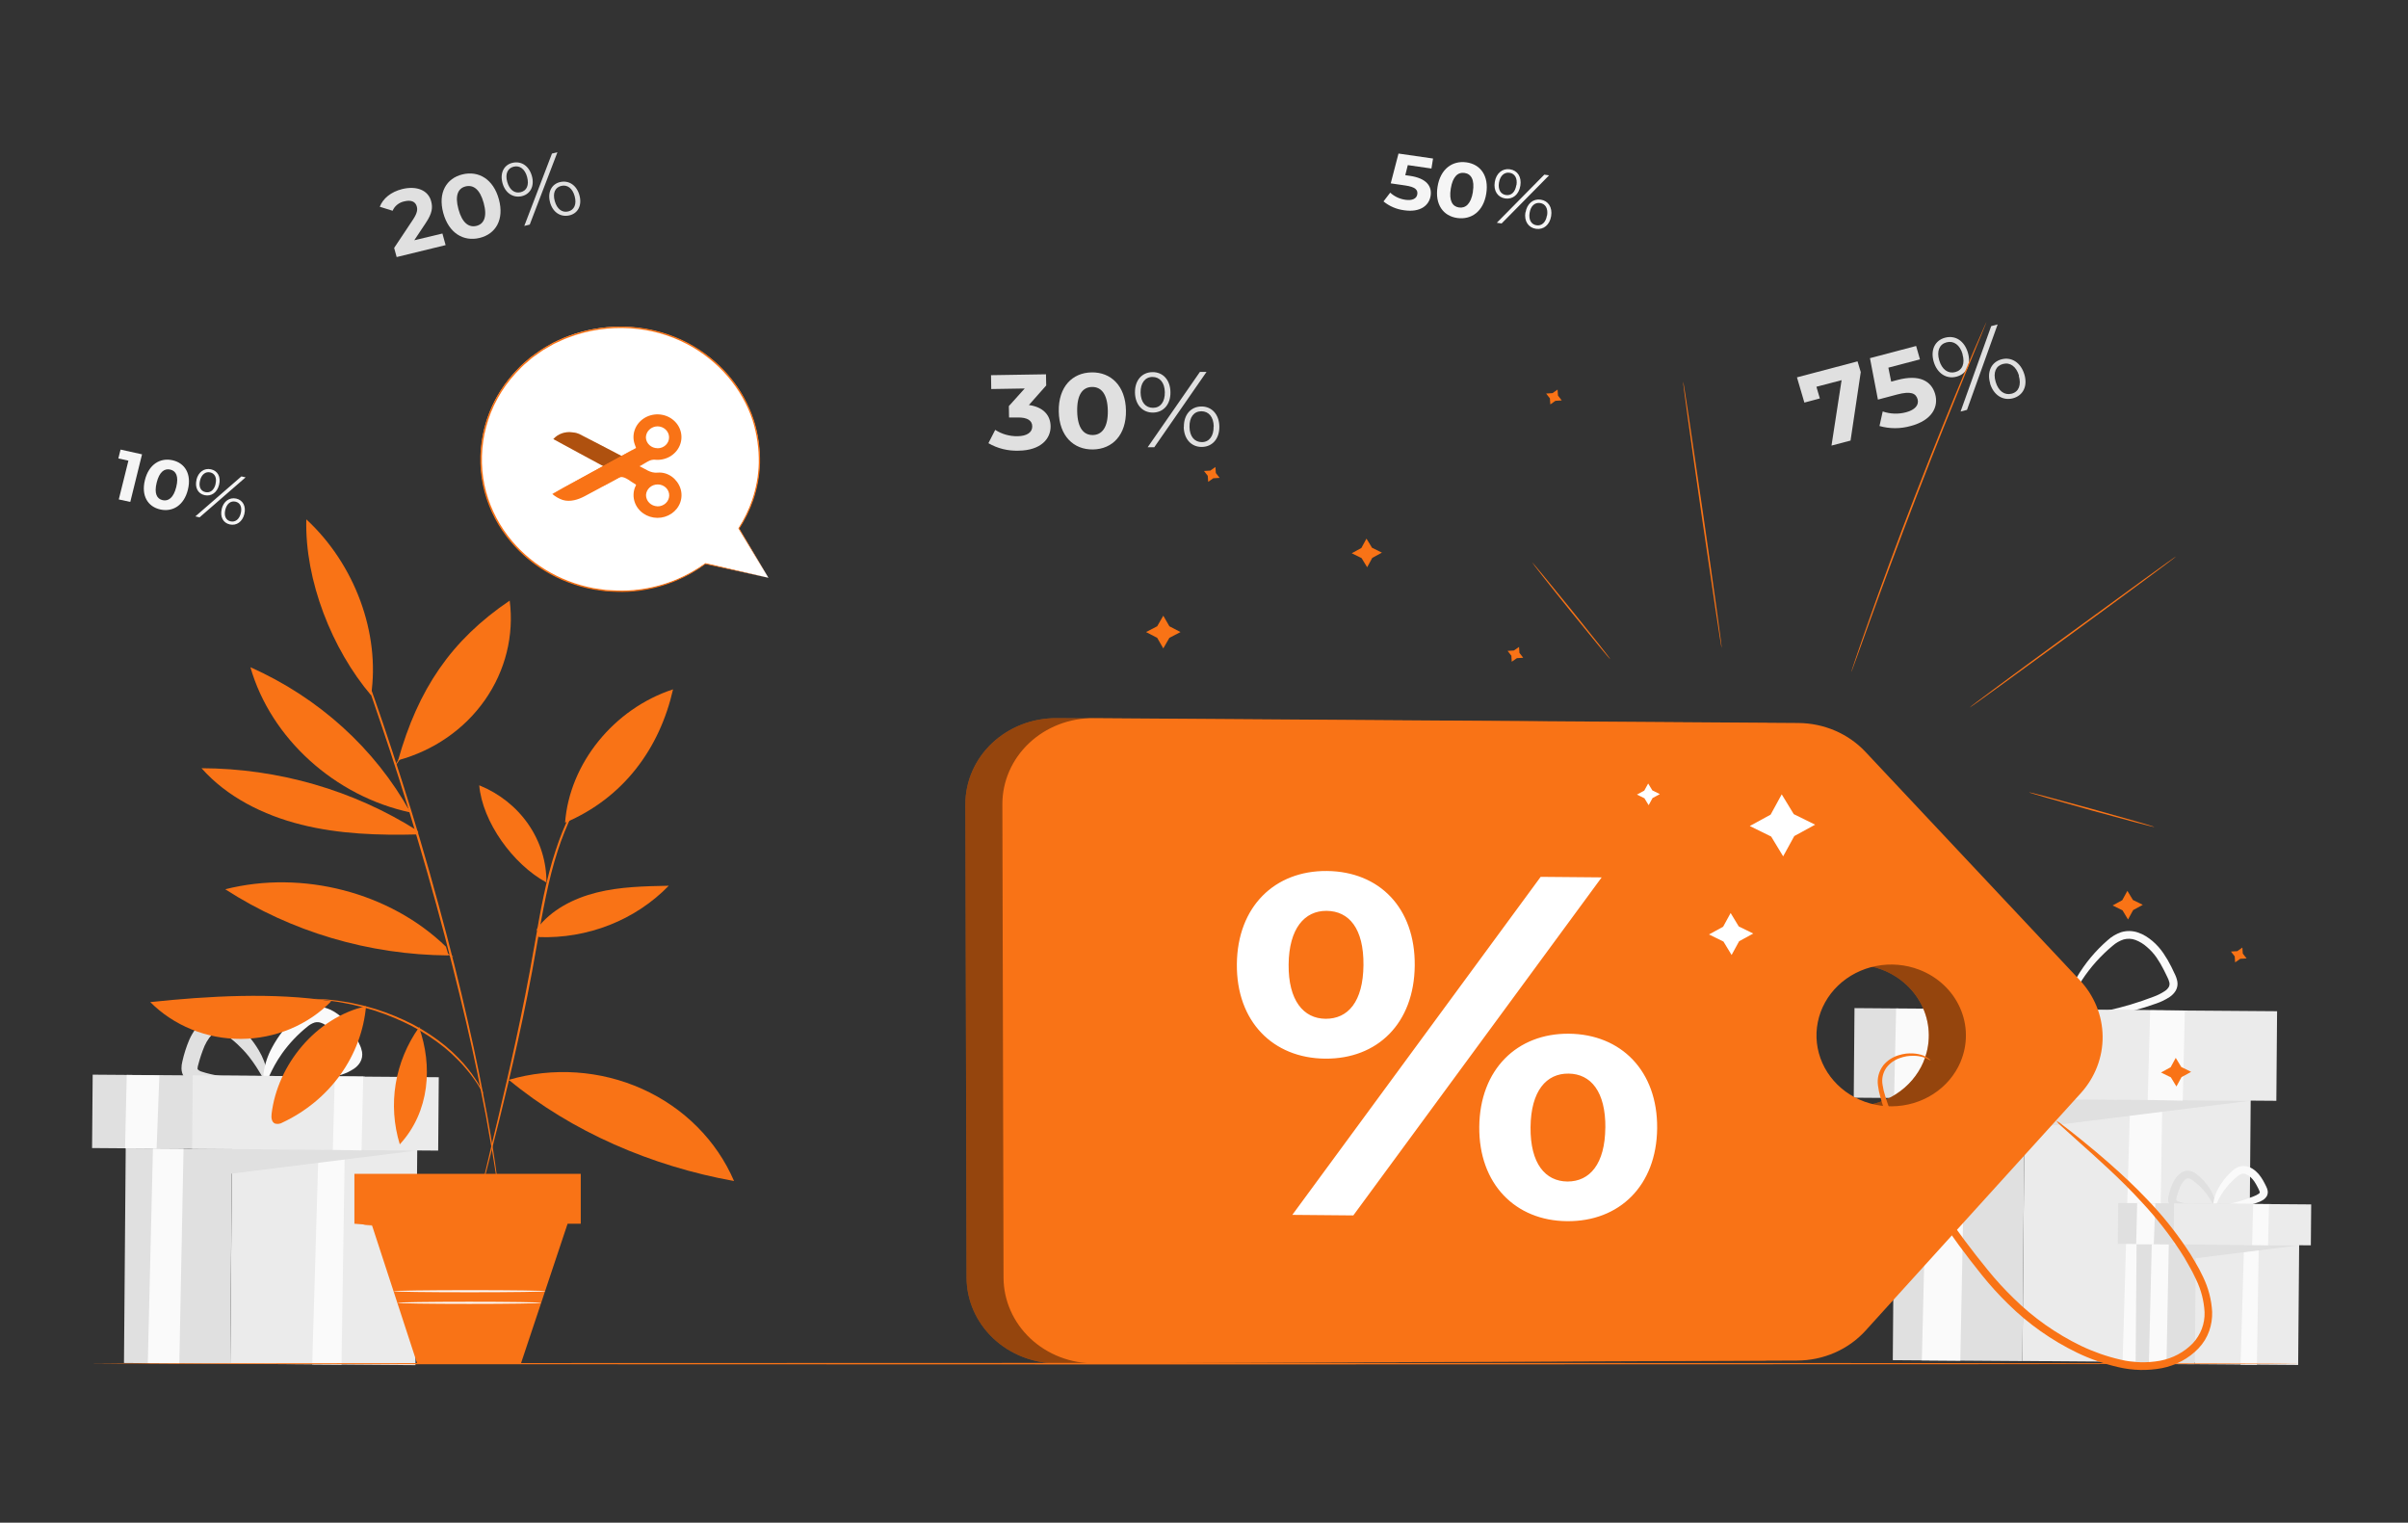<svg width="310" height="196" viewBox="0 0 310 196" fill="none" xmlns="http://www.w3.org/2000/svg">
<rect x="0" y="0" width="310" height="196" fill="#333333" stroke="none"/>
<path d="M239.136 46.515L239.549 47.898L238.234 56.711L235.783 57.357L237.081 48.937L233.841 49.784L234.283 51.289L232.291 51.822L231.336 48.573L239.136 46.515Z" fill="#E0E0E0"/>
<path d="M249.121 50.705C249.6 52.344 248.753 54.104 245.971 54.837C244.664 55.208 243.27 55.208 241.962 54.837L242.375 52.963C243.345 53.298 244.401 53.334 245.393 53.065C246.517 52.767 247.083 52.136 246.864 51.383C246.645 50.631 246.009 50.313 244.239 50.78L241.759 51.438L240.734 46.103L246.678 44.535L247.17 46.256L243.103 47.326L243.467 49.125L244.26 48.914C247.141 48.142 248.641 49.071 249.121 50.705Z" fill="#E0E0E0"/>
<path d="M248.939 46.558C248.501 45.053 249.096 43.814 250.407 43.469C251.717 43.124 252.887 43.861 253.341 45.398C253.796 46.934 253.172 48.142 251.874 48.486C250.576 48.831 249.382 48.063 248.939 46.558ZM252.659 45.582C252.308 44.382 251.502 43.826 250.593 44.065C249.683 44.304 249.299 45.186 249.65 46.377C250.002 47.569 250.795 48.138 251.717 47.895C252.639 47.651 252.994 46.785 252.643 45.582H252.659ZM256.342 41.979L257.169 41.764L253.226 52.759L252.399 52.975L256.342 41.979ZM256.206 49.341C255.768 47.836 256.375 46.597 257.669 46.252C258.963 45.907 260.149 46.675 260.608 48.181C261.067 49.686 260.451 50.925 259.14 51.27C257.83 51.615 256.632 50.846 256.189 49.341H256.206ZM259.926 48.365C259.579 47.189 258.781 46.605 257.859 46.848C256.937 47.091 256.561 47.957 256.917 49.157C257.272 50.356 258.074 50.913 258.983 50.674C259.893 50.435 260.24 49.553 259.893 48.365H259.926Z" fill="#E0E0E0"/>
<path d="M260.367 175.192L289.469 175.409L289.757 140.569L260.655 140.352L260.367 175.192Z" fill="#EBEBEB"/>
<path d="M278.371 141.602L277.854 175.334L273.258 175.302L274.242 141.571L278.371 141.602Z" fill="#FAFAFA"/>
<path d="M243.945 141.347L260.639 141.473L289.742 141.688L260.61 145.322L260.362 175.204L243.672 175.083L243.945 141.347Z" fill="#E0E0E0"/>
<path d="M253.031 141.414L252.366 175.146L247.414 175.11L248.224 141.379L253.031 141.414Z" fill="#FAFAFA"/>
<path d="M266.246 131.147C266.246 131.218 265.754 131.304 264.857 131.387C263.589 131.504 262.316 131.557 261.042 131.547C259.118 131.555 257.202 131.316 255.346 130.838C255.058 130.75 254.78 130.631 254.52 130.485C254.213 130.318 253.952 130.084 253.759 129.803C253.56 129.501 253.454 129.152 253.453 128.795C253.454 128.483 253.496 128.173 253.577 127.87C253.837 126.738 254.198 125.629 254.656 124.554C254.909 123.993 255.225 123.459 255.598 122.963C255.971 122.452 256.44 122.012 256.983 121.665C257.274 121.479 257.599 121.346 257.942 121.273C258.291 121.201 258.651 121.201 259 121.273C259.594 121.434 260.143 121.718 260.608 122.104C262.112 123.259 263.393 124.653 264.394 126.224C265.067 127.271 265.583 128.402 265.928 129.583C266.155 130.422 266.18 130.901 266.118 130.916C265.936 130.967 265.527 129.082 263.753 126.604C262.712 125.175 261.442 123.909 259.988 122.853C259.625 122.565 259.203 122.352 258.748 122.229C258.537 122.19 258.321 122.192 258.111 122.235C257.901 122.278 257.703 122.362 257.529 122.48C257.104 122.766 256.737 123.122 256.446 123.531C256.12 123.971 255.843 124.441 255.619 124.934C255.19 125.953 254.843 127.001 254.582 128.07C254.43 128.451 254.44 128.873 254.61 129.246C254.873 129.57 255.24 129.804 255.656 129.913C256.127 130.058 256.606 130.178 257.09 130.273C257.566 130.375 258.037 130.454 258.496 130.52C259.409 130.657 260.269 130.736 261.063 130.787C262.646 130.889 263.956 130.908 264.836 130.951C265.717 130.995 266.242 131.077 266.246 131.147Z" fill="#E0E0E0"/>
<path d="M265.645 131.402C265.645 131.332 266.174 131.183 267.153 130.971C268.133 130.759 269.563 130.481 271.287 130.085C273.314 129.642 275.302 129.047 277.23 128.305C277.759 128.116 278.261 127.863 278.722 127.553C278.919 127.421 279.082 127.249 279.202 127.051C279.297 126.875 279.326 126.673 279.285 126.479C279.223 126.22 279.127 125.97 278.999 125.734C278.863 125.456 278.722 125.173 278.586 124.891C278.308 124.33 277.991 123.788 277.635 123.268C277.286 122.764 276.869 122.304 276.395 121.9C275.966 121.513 275.464 121.206 274.916 120.995C274.426 120.813 273.886 120.791 273.382 120.932C272.872 121.102 272.404 121.369 272.006 121.716C270.454 123.004 269.113 124.504 268.025 126.165C267.292 127.291 266.698 128.493 266.256 129.748C265.946 130.646 265.822 131.159 265.74 131.147C265.657 131.136 265.661 130.603 265.851 129.65C266.149 128.302 266.659 127.005 267.364 125.801C268.411 124.009 269.758 122.391 271.353 121.01C271.843 120.561 272.427 120.215 273.068 119.995C273.788 119.778 274.563 119.796 275.271 120.046C275.617 120.164 275.947 120.321 276.255 120.513C276.555 120.701 276.841 120.909 277.11 121.136C277.649 121.597 278.12 122.125 278.512 122.704C278.893 123.263 279.234 123.846 279.533 124.448L279.946 125.315C280.112 125.632 280.232 125.97 280.301 126.318C280.379 126.728 280.308 127.151 280.099 127.518C279.906 127.839 279.64 128.116 279.322 128.329C278.785 128.682 278.201 128.967 277.586 129.176C275.589 129.896 273.526 130.437 271.423 130.791C269.641 131.104 268.191 131.265 267.19 131.363C266.19 131.461 265.657 131.469 265.645 131.402Z" fill="#FAFAFA"/>
<path d="M238.647 141.297L281.426 141.616L281.521 130.083L238.743 129.765L238.647 141.297Z" fill="#E0E0E0"/>
<path d="M254.385 141.41L293.051 141.698L293.146 130.166L254.48 129.878L254.385 141.41Z" fill="#EBEBEB"/>
<path d="M281.27 130.093L281.002 141.677L276.492 141.586L276.806 130.058L281.27 130.093Z" fill="#FAFAFA"/>
<path d="M249.234 129.913L248.796 141.394L243.84 141.355L244.104 129.819L249.234 129.913Z" fill="#FAFAFA"/>
<path d="M282.567 175.6L295.859 175.699L295.991 159.785L282.699 159.685L282.567 175.6Z" fill="#EBEBEB"/>
<path d="M290.785 160.265L290.549 175.671L288.445 175.659L288.896 160.25L290.785 160.265Z" fill="#FAFAFA"/>
<path d="M275.058 160.148L282.684 160.203L295.976 160.304L282.671 161.963L282.555 175.612L274.934 175.557L275.058 160.148Z" fill="#E0E0E0"/>
<path d="M279.207 160.179L278.906 175.589L276.641 175.569L277.013 160.163L279.207 160.179Z" fill="#FAFAFA"/>
<path d="M285.247 155.491C285.247 155.62 284.358 155.816 282.862 155.883C281.958 155.914 281.055 155.821 280.179 155.604C279.826 155.516 279.516 155.314 279.303 155.032C279.183 154.853 279.118 154.645 279.117 154.432C279.117 154.267 279.137 154.103 279.175 153.942C279.294 153.407 279.463 152.882 279.679 152.374C279.803 152.098 279.958 151.835 280.142 151.59C280.333 151.325 280.576 151.098 280.857 150.92C281.023 150.817 281.209 150.746 281.405 150.713C281.6 150.68 281.801 150.685 281.994 150.728C282.3 150.815 282.583 150.965 282.821 151.167C283.522 151.715 284.111 152.379 284.561 153.127C285.309 154.424 285.301 155.361 285.173 155.377C285.044 155.393 284.759 154.593 283.933 153.519C283.449 152.904 282.872 152.36 282.221 151.904C282.088 151.796 281.931 151.717 281.763 151.673C281.703 151.664 281.642 151.667 281.584 151.682C281.525 151.697 281.471 151.723 281.424 151.759C281.262 151.872 281.122 152.012 281.01 152.17C280.875 152.356 280.76 152.554 280.667 152.762C280.476 153.212 280.321 153.674 280.204 154.146C280.142 154.366 280.155 154.464 280.175 154.487C280.259 154.585 280.374 154.655 280.502 154.687C280.907 154.814 281.321 154.912 281.742 154.981C282.155 155.052 282.535 155.099 282.891 155.134C284.321 155.275 285.243 155.338 285.247 155.491Z" fill="#E0E0E0"/>
<path d="M284.97 155.624C284.945 155.475 285.941 155.232 287.508 154.84C288.414 154.612 289.302 154.325 290.166 153.981C290.384 153.899 290.591 153.793 290.782 153.664C290.837 153.625 290.884 153.576 290.918 153.519C290.918 153.488 290.918 153.488 290.918 153.429C290.838 153.205 290.738 152.987 290.62 152.778C290.498 152.534 290.36 152.297 290.207 152.069C290.062 151.859 289.892 151.667 289.699 151.496C289.53 151.344 289.334 151.222 289.12 151.136C288.955 151.069 288.772 151.058 288.599 151.104C288.402 151.168 288.22 151.269 288.066 151.402C287.368 151.966 286.756 152.619 286.247 153.343C285.375 154.589 285.193 155.546 285.007 155.522C284.941 155.522 284.896 155.259 284.949 154.809C285.045 154.17 285.256 153.552 285.574 152.982C286.038 152.126 286.654 151.353 287.396 150.697C287.645 150.465 287.944 150.287 288.273 150.175C288.659 150.054 289.077 150.061 289.459 150.195C289.64 150.253 289.812 150.333 289.971 150.434C290.117 150.526 290.255 150.628 290.385 150.74C290.65 150.971 290.882 151.235 291.075 151.524C291.256 151.789 291.417 152.065 291.559 152.351C291.625 152.488 291.687 152.621 291.753 152.743C291.838 152.911 291.899 153.089 291.935 153.272C291.977 153.517 291.934 153.77 291.811 153.989C291.701 154.169 291.552 154.324 291.373 154.444C291.107 154.612 290.817 154.744 290.513 154.836C289.583 155.16 288.62 155.392 287.64 155.53C286.024 155.745 284.995 155.734 284.97 155.624Z" fill="#FAFAFA"/>
<path d="M272.646 160.116L292.184 160.262L292.227 154.994L272.69 154.848L272.646 160.116Z" fill="#E0E0E0"/>
<path d="M279.831 160.171L297.492 160.302L297.536 155.034L279.875 154.902L279.831 160.171Z" fill="#EBEBEB"/>
<path d="M292.108 155.009L291.984 160.297L289.926 160.257L290.07 154.993L292.108 155.009Z" fill="#FAFAFA"/>
<path d="M277.471 154.922L277.273 160.167L275.008 160.152L275.132 154.879L277.471 154.922Z" fill="#FAFAFA"/>
<path d="M29.644 175.547L53.484 175.724L53.721 147.184L29.88 147.006L29.644 175.547Z" fill="#EBEBEB"/>
<path d="M44.386 148.019L43.965 175.655L40.195 175.628L41.005 147.996L44.386 148.019Z" fill="#FAFAFA"/>
<path d="M16.184 147.811L29.861 147.913L53.702 148.09L29.837 151.069L29.634 175.549L15.961 175.447L16.184 147.811Z" fill="#E0E0E0"/>
<path d="M23.628 147.866L23.086 175.498L19.027 175.471L19.689 147.839L23.628 147.866Z" fill="#FAFAFA"/>
<path d="M34.453 139.458C34.453 139.599 34.04 139.744 33.325 139.885C31.554 140.202 29.747 140.294 27.951 140.16C27.538 140.124 27.125 140.081 26.711 140.011C26.251 139.945 25.795 139.851 25.347 139.728C25.066 139.647 24.796 139.535 24.541 139.395C24.209 139.215 23.926 138.964 23.715 138.662C23.491 138.325 23.369 137.936 23.363 137.537C23.361 137.233 23.399 136.93 23.475 136.635C23.688 135.671 23.991 134.727 24.38 133.813C24.602 133.316 24.879 132.843 25.207 132.402C25.382 132.179 25.571 131.967 25.773 131.767C25.996 131.545 26.247 131.352 26.521 131.191C26.825 131.004 27.163 130.871 27.517 130.799C27.891 130.728 28.276 130.736 28.646 130.822C29.217 130.978 29.744 131.254 30.188 131.63C31.451 132.625 32.511 133.833 33.312 135.193C33.851 136.097 34.227 137.08 34.424 138.102C34.544 138.823 34.482 139.238 34.346 139.278C34.027 139.352 33.519 137.87 32.031 135.985C31.158 134.897 30.125 133.933 28.964 133.123C28.736 132.941 28.47 132.807 28.183 132.731C28.089 132.719 27.994 132.725 27.903 132.749C27.812 132.774 27.727 132.815 27.654 132.872C27.526 132.957 27.409 133.054 27.302 133.162C27.187 133.284 27.059 133.437 26.943 133.586C26.706 133.912 26.504 134.26 26.339 134.625C26.002 135.427 25.726 136.251 25.513 137.09C25.469 137.225 25.443 137.365 25.434 137.506C25.434 137.596 25.434 137.604 25.434 137.623C25.573 137.78 25.759 137.893 25.967 137.945C26.327 138.065 26.692 138.167 27.063 138.251C27.439 138.341 27.811 138.411 28.17 138.478C28.894 138.603 29.584 138.693 30.237 138.764C31.51 138.901 32.568 138.984 33.3 139.089C34.032 139.195 34.449 139.317 34.453 139.458Z" fill="#E0E0E0"/>
<path d="M33.963 139.662C33.909 139.372 35.695 138.901 38.51 138.168C40.126 137.75 41.71 137.226 43.25 136.6C43.633 136.458 43.994 136.27 44.325 136.04C44.416 135.981 44.491 135.903 44.544 135.812C44.544 135.777 44.544 135.812 44.544 135.714C44.498 135.557 44.434 135.404 44.354 135.26L44.011 134.581C43.792 134.148 43.545 133.728 43.271 133.323C43.019 132.953 42.719 132.615 42.378 132.316C42.218 132.173 42.047 132.042 41.866 131.924C41.715 131.823 41.551 131.74 41.378 131.677C41.105 131.565 40.801 131.545 40.514 131.618C40.173 131.729 39.859 131.905 39.592 132.135C38.346 133.136 37.249 134.292 36.331 135.573C34.756 137.784 34.401 139.493 34.074 139.446C33.934 139.446 33.835 138.972 33.926 138.156C34.084 137.003 34.453 135.885 35.017 134.852C35.843 133.305 36.948 131.907 38.282 130.72C38.74 130.296 39.288 129.968 39.89 129.76C40.608 129.538 41.384 129.55 42.093 129.795C42.423 129.905 42.739 130.052 43.031 130.234C43.305 130.402 43.565 130.589 43.808 130.795C44.285 131.205 44.702 131.673 45.048 132.186C45.376 132.668 45.668 133.169 45.925 133.688L46.272 134.409C46.43 134.718 46.542 135.047 46.607 135.385C46.689 135.849 46.604 136.325 46.367 136.737C46.162 137.076 45.88 137.367 45.54 137.588C45.055 137.904 44.527 138.156 43.97 138.337C42.296 138.916 40.563 139.326 38.799 139.56C37.632 139.73 36.454 139.825 35.273 139.846C34.459 139.87 33.983 139.803 33.963 139.662Z" fill="#FAFAFA"/>
<path d="M11.853 147.78L46.895 148.041L46.973 138.594L11.931 138.333L11.853 147.78Z" fill="#E0E0E0"/>
<path d="M24.733 147.873L56.41 148.109L56.488 138.663L24.811 138.427L24.733 147.873Z" fill="#EBEBEB"/>
<path d="M46.762 138.592L46.543 148.082L42.848 148.007L43.104 138.564L46.762 138.592Z" fill="#FAFAFA"/>
<path d="M20.516 138.443L20.161 147.851L16.098 147.819L16.317 138.368L20.516 138.443Z" fill="#FAFAFA"/>
<path d="M56.955 30.059L57.368 31.552L51.065 33.089L50.742 31.913L53.181 28.247C53.739 27.401 53.76 26.962 53.656 26.578C53.487 25.954 52.937 25.703 52.057 25.919C51.719 25.987 51.404 26.133 51.14 26.345C50.876 26.556 50.671 26.826 50.544 27.13L48.891 26.613C49.304 25.562 50.304 24.704 51.784 24.335C53.644 23.885 55.128 24.488 55.504 25.903C55.715 26.687 55.678 27.428 54.785 28.741L53.334 30.925L56.955 30.059Z" fill="#E0E0E0"/>
<path d="M57.063 27.409C56.357 24.794 57.477 22.944 59.544 22.446C61.61 21.948 63.52 23.053 64.227 25.664C64.933 28.275 63.813 30.125 61.747 30.627C59.68 31.129 57.77 30.019 57.063 27.409ZM62.272 26.139C61.784 24.339 60.916 23.759 59.949 23.994C58.981 24.23 58.531 25.135 59.019 26.93C59.506 28.726 60.374 29.31 61.329 29.078C62.284 28.847 62.759 27.934 62.272 26.139Z" fill="#E0E0E0"/>
<path d="M64.689 23.563C64.338 22.273 64.871 21.211 65.991 20.956C67.111 20.701 68.103 21.348 68.471 22.646C68.839 23.943 68.277 24.998 67.169 25.253C66.061 25.507 65.036 24.849 64.689 23.563ZM67.859 22.779C67.578 21.748 66.9 21.262 66.128 21.454C65.355 21.646 65.007 22.387 65.301 23.414C65.594 24.441 66.243 24.931 67.033 24.739C67.822 24.547 68.136 23.818 67.859 22.791V22.779ZM71.059 19.768L71.761 19.6L68.198 28.91L67.496 29.082L71.059 19.768ZM70.811 26.041C70.463 24.751 71.005 23.689 72.113 23.434C73.22 23.179 74.229 23.826 74.593 25.123C74.956 26.421 74.411 27.475 73.291 27.726C72.171 27.977 71.162 27.334 70.811 26.048V26.041ZM73.981 25.256C73.704 24.237 73.038 23.739 72.249 23.932C71.46 24.124 71.129 24.853 71.422 25.892C71.716 26.93 72.381 27.405 73.154 27.216C73.927 27.028 74.258 26.291 73.985 25.276L73.981 25.256Z" fill="#E0E0E0"/>
<path d="M135.252 54.845C135.285 56.464 134.012 57.981 131.119 58.012C129.756 58.059 128.409 57.724 127.246 57.048L128.122 55.335C128.974 55.885 129.985 56.17 131.016 56.15C132.185 56.13 132.901 55.668 132.888 54.884C132.888 54.159 132.301 53.708 130.974 53.739H129.904L129.879 52.273L131.917 50.007L127.61 50.078L127.581 48.294L134.657 48.181L134.686 49.619L132.458 52.136C134.285 52.383 135.228 53.434 135.252 54.845Z" fill="#E0E0E0"/>
<path d="M136.302 52.967C136.244 49.784 138.051 47.977 140.531 47.934C143.011 47.891 144.895 49.659 144.953 52.822C145.011 55.985 143.209 57.816 140.712 57.855C138.216 57.895 136.36 56.13 136.302 52.967ZM142.618 52.861C142.577 50.686 141.75 49.792 140.58 49.811C139.41 49.831 138.633 50.748 138.675 52.947C138.716 55.147 139.539 56.017 140.692 55.997C141.845 55.978 142.655 55.041 142.618 52.861Z" fill="#E0E0E0"/>
<path d="M146.114 50.544C146.085 48.977 146.99 47.926 148.35 47.902C149.71 47.879 150.652 48.894 150.681 50.47C150.71 52.046 149.788 53.089 148.445 53.108C147.102 53.128 146.143 52.105 146.114 50.544ZM149.958 50.482C149.933 49.235 149.301 48.522 148.362 48.522C147.424 48.522 146.812 49.306 146.837 50.537C146.862 51.767 147.478 52.497 148.433 52.497C149.388 52.497 149.979 51.744 149.958 50.482ZM154.476 47.871H155.327L148.598 57.573H147.747L154.476 47.871ZM152.409 54.962C152.384 53.394 153.302 52.344 154.645 52.324C155.988 52.304 156.947 53.328 156.976 54.888C157.005 56.448 156.1 57.506 154.74 57.53C153.38 57.553 152.421 56.526 152.392 54.962H152.409ZM156.253 54.9C156.232 53.669 155.612 52.94 154.658 52.94C153.703 52.94 153.112 53.704 153.132 54.95C153.153 56.197 153.79 56.91 154.728 56.91C155.666 56.91 156.261 56.134 156.236 54.9H156.253Z" fill="#E0E0E0"/>
<path d="M184.173 25.217C183.975 26.44 182.854 27.369 180.771 27.067C179.786 26.942 178.86 26.545 178.109 25.927L178.973 24.798C179.511 25.295 180.201 25.618 180.945 25.719C181.792 25.841 182.367 25.582 182.458 25.017C182.549 24.453 182.226 24.065 180.904 23.873L179.039 23.602L180.04 19.765L184.487 20.407L184.28 21.693L181.238 21.254L180.912 22.548L181.507 22.634C183.665 22.948 184.371 23.99 184.173 25.217Z" fill="#F5F5F5"/>
<path d="M185.066 24.034C185.433 21.748 186.975 20.647 188.786 20.898C190.596 21.148 191.704 22.642 191.336 24.927C190.968 27.213 189.435 28.31 187.616 28.063C185.797 27.816 184.702 26.315 185.066 24.034ZM189.612 24.692C189.864 23.124 189.385 22.383 188.542 22.262C187.699 22.14 187.021 22.709 186.769 24.28C186.516 25.852 186.992 26.585 187.827 26.707C188.662 26.828 189.368 26.264 189.621 24.696L189.612 24.692Z" fill="#F5F5F5"/>
<path d="M192.433 23.43C192.615 22.305 193.404 21.65 194.384 21.791C195.363 21.932 195.909 22.771 195.727 23.908C195.545 25.045 194.747 25.688 193.776 25.547C192.805 25.405 192.251 24.559 192.433 23.43ZM198.811 22.481L199.426 22.571L193.313 28.765L192.697 28.675L198.811 22.481ZM195.227 23.834C195.372 22.932 195.008 22.336 194.33 22.238C193.652 22.14 193.119 22.63 192.974 23.508C192.83 24.386 193.181 25.002 193.871 25.104C194.561 25.206 195.062 24.731 195.206 23.834H195.227ZM196.397 27.338C196.579 26.213 197.376 25.558 198.348 25.7C199.319 25.841 199.873 26.691 199.691 27.816C199.509 28.941 198.72 29.596 197.74 29.455C196.76 29.314 196.194 28.467 196.376 27.338H196.397ZM199.17 27.73C199.311 26.84 198.963 26.233 198.273 26.135C197.583 26.037 197.062 26.503 196.917 27.401C196.773 28.299 197.137 28.902 197.814 29C198.492 29.098 199.005 28.616 199.149 27.742L199.17 27.73Z" fill="#F5F5F5"/>
<path d="M18.285 58.482L16.772 64.609L15.292 64.288L16.532 59.298L15.238 59.012L15.519 57.871L18.285 58.482Z" fill="#F5F5F5"/>
<path d="M18.655 61.799C19.151 59.776 20.619 58.89 22.206 59.243C23.793 59.596 24.686 61.007 24.19 63.026C23.694 65.045 22.239 65.934 20.639 65.582C19.04 65.229 18.155 63.822 18.655 61.799ZM22.689 62.693C23.032 61.301 22.656 60.607 21.908 60.443C21.16 60.278 20.511 60.74 20.168 62.132C19.825 63.524 20.197 64.217 20.937 64.382C21.677 64.547 22.342 64.084 22.689 62.693Z" fill="#F5F5F5"/>
<path d="M31.075 61.325L31.621 61.446L25.694 66.593L25.152 66.471L31.075 61.325ZM25.289 61.752C25.537 60.752 26.293 60.219 27.161 60.411C28.029 60.603 28.455 61.391 28.207 62.398C27.959 63.406 27.198 63.927 26.339 63.739C25.479 63.551 25.057 62.747 25.301 61.752H25.289ZM27.744 62.297C27.942 61.513 27.661 60.94 27.062 60.807C26.463 60.674 25.946 61.066 25.752 61.854C25.557 62.642 25.826 63.21 26.438 63.343C27.049 63.477 27.562 63.112 27.756 62.297H27.744ZM28.538 65.519C28.781 64.519 29.546 63.99 30.406 64.178C31.265 64.366 31.7 65.17 31.456 66.166C31.212 67.161 30.451 67.698 29.583 67.506C28.715 67.314 28.302 66.514 28.55 65.519H28.538ZM30.997 66.064C31.191 65.28 30.922 64.707 30.315 64.574C29.707 64.441 29.199 64.825 29.005 65.621C28.81 66.416 29.087 66.977 29.687 67.11C30.286 67.244 30.811 66.852 30.997 66.064Z" fill="#F5F5F5"/>
<path d="M57.413 121.861C50.216 114.88 38.945 111.943 29 114.468C37.481 119.946 47.486 122.911 57.747 122.986" fill="#F97316"/>
<path d="M47.771 89.498C48.958 81.556 45.705 72.641 39.434 66.852C39.228 74.723 42.741 83.578 47.771 89.498Z" fill="#F97316"/>
<path d="M52.785 104.495C48.252 96.339 41.038 89.806 32.238 85.887C34.855 95.029 43.101 102.508 52.847 104.582" fill="#F97316"/>
<path d="M53.825 107.408C48.77 107.541 43.648 107.373 38.759 106.146C33.869 104.919 29.186 102.559 25.945 98.886C35.84 98.919 45.505 101.715 53.734 106.926" fill="#F97316"/>
<path d="M51.254 97.859C53.821 88.733 58.057 82.422 65.617 77.31C66.196 81.796 65.068 86.331 62.434 90.099C59.801 93.866 55.836 96.618 51.254 97.859Z" fill="#F97316"/>
<path d="M70.346 113.594C70.365 110.932 69.554 108.325 68.015 106.099C66.475 103.874 64.277 102.129 61.695 101.085C62.109 105.789 66.019 111.246 70.346 113.594Z" fill="#F97316"/>
<path d="M72.746 105.899C73.321 98.278 79.029 91.226 86.647 88.733C84.915 96.358 80.269 102.704 72.746 105.899Z" fill="#F97316"/>
<path d="M69.121 119.56C70.903 117.141 73.812 115.64 76.826 114.887C79.839 114.135 82.984 114.076 86.097 114.013C83.976 116.197 81.381 117.919 78.491 119.06C75.601 120.202 72.485 120.736 69.357 120.626" fill="#F97316"/>
<path d="M65.504 138.999C71.179 137.339 77.304 137.756 82.671 140.167C88.039 142.578 92.259 146.809 94.499 152.025C83.968 150.136 73.572 145.695 65.504 138.999Z" fill="#F97316"/>
<path d="M53.948 132.241C55.696 137.145 55.361 143.076 51.468 147.302C50.693 144.772 50.513 142.112 50.942 139.51C51.37 136.908 52.397 134.426 53.948 132.241Z" fill="#F97316"/>
<path d="M47.122 129.517C46.838 132.678 45.7 135.717 43.818 138.34C41.935 140.963 39.372 143.081 36.375 144.491C36.236 144.576 36.079 144.633 35.916 144.658C35.752 144.682 35.585 144.675 35.424 144.636C34.949 144.456 34.908 143.852 34.966 143.358C35.726 137.086 40.636 130.999 47.122 129.517Z" fill="#F97316"/>
<path d="M42.652 128.878C41.167 130.399 39.369 131.614 37.369 132.448C35.368 133.283 33.209 133.719 31.024 133.73C28.838 133.741 26.674 133.326 24.665 132.51C22.656 131.695 20.845 130.498 19.344 128.992C26.751 128.208 35.303 127.71 42.652 128.878Z" fill="#F97316"/>
<path d="M41.543 72.704C41.559 72.775 41.581 72.845 41.609 72.912C41.667 73.057 41.741 73.253 41.836 73.504C42.047 74.037 42.345 74.801 42.729 75.781C43.114 76.761 43.589 77.977 44.122 79.388L44.978 81.642C45.271 82.426 45.581 83.296 45.904 84.186C47.218 87.745 48.673 92.026 50.248 96.769C51.823 101.512 53.418 106.793 55.014 112.339C56.609 117.886 57.985 123.213 59.172 128.07C60.358 132.927 61.321 137.321 62.036 141.03C62.221 141.955 62.396 142.836 62.561 143.672C62.714 144.507 62.854 145.299 62.974 146.024C63.243 147.498 63.47 148.768 63.627 149.815C63.784 150.861 63.925 151.653 64.016 152.214C64.061 152.476 64.099 152.684 64.123 152.837C64.132 152.908 64.148 152.979 64.169 153.049C64.175 152.977 64.175 152.905 64.169 152.833C64.148 152.68 64.123 152.472 64.086 152.206C64.008 151.641 63.896 150.834 63.751 149.799C63.607 148.764 63.4 147.478 63.148 146C63.02 145.26 62.888 144.468 62.735 143.629C62.582 142.79 62.408 141.912 62.23 140.983C61.536 137.267 60.577 132.872 59.424 128.004C58.271 123.135 56.857 117.812 55.29 112.257C53.724 106.702 52.062 101.446 50.5 96.683C48.938 91.92 47.437 87.667 46.098 84.111C45.767 83.223 45.452 82.377 45.151 81.575L44.275 79.325C43.725 77.918 43.25 76.71 42.837 75.731C42.423 74.751 42.113 74.002 41.894 73.472L41.642 72.888C41.614 72.825 41.58 72.763 41.543 72.704Z" fill="#F97316"/>
<path d="M82.251 92.806C82.204 92.839 82.162 92.877 82.123 92.92L81.768 93.272C81.458 93.586 81.011 94.056 80.454 94.668C78.864 96.408 77.405 98.253 76.089 100.187C74.128 103.058 72.598 106.173 71.542 109.443C70.302 113.123 69.558 117.314 68.806 121.689C67.297 130.45 65.45 138.298 64.11 143.974C63.437 146.8 62.87 149.089 62.507 150.697C62.325 151.481 62.18 152.088 62.093 152.523C62.048 152.723 62.015 152.88 61.986 153.002C61.972 153.056 61.964 153.111 61.961 153.166C61.985 153.115 62.003 153.061 62.015 153.005C62.048 152.888 62.093 152.731 62.147 152.535C62.263 152.104 62.42 151.496 62.626 150.72C63.04 149.121 63.606 146.835 64.317 144.017C65.706 138.353 67.586 130.505 69.095 121.732C69.852 117.357 70.6 113.182 71.802 109.513C72.848 106.26 74.355 103.157 76.283 100.289C77.579 98.352 79.008 96.498 80.561 94.739C81.106 94.111 81.54 93.633 81.838 93.308C81.975 93.155 82.086 93.033 82.169 92.935C82.2 92.895 82.228 92.851 82.251 92.806Z" fill="#F97316"/>
<path d="M40.441 128.576C40.527 128.604 40.616 128.62 40.706 128.623L41.475 128.701L42.029 128.756L42.682 128.846C43.153 128.913 43.69 128.98 44.273 129.101L45.195 129.278L46.178 129.513C46.865 129.658 47.571 129.905 48.328 130.113C49.945 130.644 51.514 131.3 53.019 132.073C54.514 132.866 55.923 133.795 57.227 134.848C57.792 135.31 58.33 135.801 58.839 136.318C59.294 136.76 59.72 137.227 60.116 137.717C60.455 138.113 60.771 138.525 61.063 138.952C61.299 139.27 61.516 139.602 61.712 139.944L62.104 140.575C62.145 140.652 62.197 140.723 62.257 140.787C62.236 140.703 62.201 140.622 62.154 140.548L61.807 139.893C61.629 139.543 61.425 139.207 61.195 138.886C60.915 138.446 60.608 138.022 60.277 137.616C59.886 137.114 59.463 136.635 59.013 136.181C58.504 135.652 57.964 135.151 57.396 134.679C56.088 133.605 54.667 132.66 53.156 131.861C51.636 131.08 50.048 130.424 48.41 129.901C47.646 129.689 46.931 129.458 46.236 129.321L45.24 129.097L44.31 128.941C43.719 128.827 43.178 128.776 42.702 128.721L42.041 128.65L41.483 128.623L40.71 128.576C40.621 128.565 40.531 128.565 40.441 128.576Z" fill="#F97316"/>
<path d="M38.328 92.971C38.485 93.15 38.661 93.315 38.853 93.461L40.378 94.715C41.676 95.766 43.478 97.2 45.479 98.776C47.479 100.352 49.306 101.767 50.633 102.778L52.216 103.954C52.402 104.105 52.604 104.237 52.82 104.346C52.66 104.166 52.481 104.002 52.286 103.856L50.761 102.602C49.463 101.552 47.661 100.117 45.661 98.541C43.66 96.965 41.837 95.554 40.511 94.543L38.928 93.367C38.74 93.218 38.54 93.085 38.328 92.971Z" fill="#F97316"/>
<path d="M36.504 102.269C36.504 102.339 40.373 103.492 45.184 104.844C49.995 106.197 53.934 107.232 53.955 107.161C53.975 107.09 50.086 105.934 45.275 104.586C40.464 103.237 36.529 102.198 36.504 102.269Z" fill="#F97316"/>
<path d="M50.871 98.568C51.027 98.406 51.166 98.228 51.284 98.039L52.309 96.558C53.178 95.307 54.413 93.606 55.877 91.791C57.34 89.976 58.745 88.4 59.783 87.275C60.27 86.742 60.684 86.295 61.023 85.942C61.177 85.785 61.316 85.614 61.436 85.433C61.246 85.556 61.074 85.703 60.923 85.868C60.609 86.162 60.163 86.597 59.621 87.145C58.547 88.243 57.108 89.811 55.641 91.63C54.174 93.449 52.963 95.178 52.132 96.452C51.718 97.091 51.392 97.628 51.181 97.984C51.054 98.167 50.95 98.363 50.871 98.568Z" fill="#F97316"/>
<path d="M64.379 103.727C64.65 104.22 64.956 104.695 65.292 105.15C65.875 106.016 66.665 107.22 67.479 108.58C68.293 109.94 68.983 111.203 69.475 112.108C69.716 112.615 69.992 113.106 70.302 113.578C70.141 113.037 69.925 112.512 69.657 112.01C69.215 111.069 68.549 109.791 67.731 108.419C66.913 107.047 66.078 105.86 65.466 105.017C65.148 104.555 64.784 104.123 64.379 103.727Z" fill="#F97316"/>
<path d="M69.027 119.807C69.048 119.842 69.788 119.497 71.003 118.98C72.218 118.462 73.896 117.804 75.831 117.145C77.765 116.487 79.522 116.036 80.811 115.726C82.101 115.417 82.907 115.24 82.878 115.201C82.683 115.196 82.489 115.216 82.299 115.26C81.927 115.311 81.398 115.405 80.745 115.538C79.041 115.892 77.361 116.345 75.715 116.894C74.069 117.439 72.46 118.078 70.896 118.807C70.296 119.09 69.821 119.329 69.494 119.509C69.327 119.59 69.17 119.69 69.027 119.807Z" fill="#F97316"/>
<path d="M65.363 139.031C65.439 139.065 65.52 139.091 65.603 139.105L66.306 139.274L68.893 139.842C71.746 140.41 74.566 141.117 77.342 141.959C80.106 142.839 82.753 144.023 85.228 145.487C86.171 146.055 86.906 146.557 87.402 146.922C87.651 147.119 87.912 147.303 88.183 147.47C88.183 147.47 88.13 147.404 88.01 147.294C87.89 147.184 87.712 147.027 87.468 146.839C86.789 146.296 86.077 145.791 85.336 145.326C82.875 143.811 80.22 142.599 77.437 141.72C74.651 140.869 71.811 140.186 68.934 139.674L66.326 139.16C66.009 139.094 65.687 139.051 65.363 139.031Z" fill="#F97316"/>
<path d="M52.207 143.766C52.281 143.766 52.744 141.191 53.24 137.988C53.736 134.785 54.067 132.178 53.992 132.167C53.918 132.155 53.455 134.746 52.959 137.949C52.463 141.151 52.128 143.758 52.207 143.766Z" fill="#F97316"/>
<path d="M38.508 139.05C38.953 138.613 39.367 138.148 39.748 137.659C40.488 136.784 41.513 135.581 42.674 134.272C43.836 132.962 44.906 131.794 45.687 130.952C46.135 130.516 46.549 130.051 46.927 129.56C46.775 129.648 46.636 129.754 46.514 129.877C46.274 130.097 45.94 130.418 45.526 130.826C44.7 131.638 43.608 132.786 42.443 134.099C41.277 135.412 40.277 136.636 39.574 137.541C39.223 137.996 38.946 138.368 38.748 138.627C38.647 138.756 38.566 138.899 38.508 139.05Z" fill="#F97316"/>
<path d="M74.765 151.1V157.521H73.07L67.056 175.534H53.71L47.882 157.698L45.625 157.521V151.1H74.765Z" fill="#F97316"/>
<path d="M46.75 157.698C46.75 157.772 52.64 157.835 59.906 157.835C67.173 157.835 73.067 157.772 73.067 157.698C73.067 157.623 67.177 157.564 59.906 157.564C52.636 157.564 46.75 157.623 46.75 157.698Z" fill="#F97316"/>
<path d="M37.152 116.401C37.431 116.496 37.717 116.57 38.008 116.62L40.347 117.157C42.323 117.62 45.035 118.333 47.973 119.258C50.912 120.183 53.525 121.191 55.413 121.955L57.621 122.869C57.887 122.995 58.163 123.101 58.447 123.186C58.203 123.027 57.944 122.89 57.674 122.774C57.17 122.524 56.434 122.183 55.5 121.779C50.663 119.686 45.61 118.074 40.422 116.969C39.43 116.761 38.62 116.608 38.057 116.518C37.76 116.455 37.457 116.416 37.152 116.401Z" fill="#F97316"/>
<path d="M51.184 167.702C51.184 167.776 55.317 167.835 60.413 167.835C65.51 167.835 69.647 167.776 69.647 167.702C69.647 167.627 65.514 167.568 60.413 167.568C55.313 167.568 51.184 167.627 51.184 167.702Z" fill="#FAFAFA"/>
<path d="M50.66 166.208C50.66 166.282 55.041 166.341 60.444 166.341C65.846 166.341 70.231 166.282 70.231 166.208C70.231 166.134 65.85 166.075 60.444 166.075C55.037 166.075 50.66 166.137 50.66 166.208Z" fill="#FAFAFA"/>
<path d="M262.942 126.134L235.385 96.773C234.3 95.617 232.971 94.69 231.485 94.051C229.998 93.412 228.387 93.076 226.755 93.065L136.032 92.442C134.491 92.431 132.962 92.71 131.535 93.262C130.108 93.815 128.811 94.631 127.718 95.662C126.625 96.693 125.759 97.92 125.169 99.27C124.579 100.621 124.277 102.069 124.281 103.531L124.434 164.456C124.437 165.91 124.743 167.35 125.334 168.693C125.925 170.035 126.789 171.254 127.877 172.279C128.965 173.305 130.256 174.117 131.675 174.668C133.094 175.22 134.614 175.501 136.148 175.495L226.556 175.134C228.226 175.13 229.876 174.786 231.393 174.125C232.911 173.465 234.261 172.502 235.352 171.304L263.074 140.728C264.922 138.694 265.928 136.092 265.903 133.407C265.879 130.723 264.827 128.138 262.942 126.134ZM247.608 136.718C246.891 138.39 245.668 139.823 244.092 140.836C242.517 141.849 240.661 142.396 238.757 142.408C236.854 142.42 234.99 141.897 233.401 140.904C231.811 139.911 230.568 138.494 229.828 136.831C229.088 135.168 228.884 133.334 229.243 131.561C229.602 129.789 230.507 128.157 231.844 126.872C233.181 125.588 234.89 124.708 236.754 124.344C238.618 123.98 240.554 124.149 242.317 124.829C244.677 125.74 246.559 127.502 247.551 129.728C248.543 131.954 248.563 134.462 247.608 136.702V136.718Z" fill="#F97316"/>
<g opacity="0.4">
<path d="M262.942 126.134L235.385 96.773C234.3 95.617 232.971 94.69 231.485 94.051C229.998 93.412 228.387 93.076 226.755 93.065L136.032 92.442C134.491 92.431 132.962 92.71 131.535 93.262C130.108 93.815 128.811 94.631 127.718 95.662C126.625 96.693 125.759 97.92 125.169 99.27C124.579 100.621 124.277 102.069 124.281 103.531L124.434 164.456C124.437 165.91 124.743 167.35 125.334 168.693C125.925 170.035 126.789 171.254 127.877 172.279C128.965 173.305 130.256 174.117 131.675 174.668C133.094 175.22 134.614 175.501 136.148 175.495L226.556 175.134C228.226 175.13 229.876 174.786 231.393 174.125C232.911 173.465 234.261 172.502 235.352 171.304L263.074 140.728C264.922 138.694 265.928 136.092 265.903 133.407C265.879 130.723 264.827 128.138 262.942 126.134ZM247.608 136.718C246.891 138.39 245.668 139.823 244.092 140.836C242.517 141.849 240.661 142.396 238.757 142.408C236.854 142.42 234.99 141.897 233.401 140.904C231.811 139.911 230.568 138.494 229.828 136.831C229.088 135.168 228.884 133.334 229.243 131.561C229.602 129.789 230.507 128.157 231.844 126.872C233.181 125.588 234.89 124.708 236.754 124.344C238.618 123.98 240.554 124.149 242.317 124.829C244.677 125.74 246.559 127.502 247.551 129.728C248.543 131.954 248.563 134.462 247.608 136.702V136.718Z" fill="black"/>
</g>
<path d="M267.716 126.134L240.147 96.773C239.061 95.618 237.733 94.691 236.246 94.052C234.76 93.413 233.148 93.077 231.517 93.065L140.794 92.442C139.252 92.43 137.724 92.709 136.296 93.261C134.869 93.814 133.571 94.629 132.479 95.661C131.386 96.692 130.519 97.919 129.93 99.27C129.34 100.621 129.039 102.069 129.043 103.531L129.192 164.456C129.196 165.914 129.503 167.356 130.097 168.701C130.69 170.046 131.558 171.266 132.65 172.292C133.743 173.318 135.038 174.129 136.462 174.679C137.886 175.228 139.41 175.505 140.947 175.495L231.351 175.134C233.021 175.13 234.67 174.785 236.188 174.125C237.705 173.464 239.055 172.502 240.147 171.304L267.865 140.728C269.712 138.692 270.715 136.089 270.687 133.404C270.66 130.719 269.604 128.135 267.716 126.134ZM252.386 136.718C251.669 138.39 250.446 139.823 248.871 140.836C247.295 141.849 245.439 142.396 243.536 142.408C241.632 142.42 239.768 141.897 238.179 140.904C236.589 139.911 235.346 138.494 234.606 136.831C233.866 135.168 233.663 133.334 234.022 131.561C234.38 129.789 235.286 128.157 236.622 126.872C237.959 125.588 239.668 124.708 241.532 124.344C243.396 123.98 245.332 124.149 247.095 124.829C249.455 125.74 251.337 127.502 252.329 129.728C253.321 131.954 253.341 134.462 252.386 136.702V136.718Z" fill="#F97316"/>
<path d="M159.231 124.092C159.302 116.706 164.1 112.053 170.829 112.116C177.559 112.179 182.2 116.847 182.13 124.292C182.06 131.736 177.319 136.33 170.594 136.271C163.869 136.212 159.157 131.477 159.231 124.092ZM175.529 124.237C175.575 119.533 173.686 117.271 170.78 117.247C167.944 117.22 165.94 119.517 165.894 124.15C165.849 128.784 167.808 131.112 170.643 131.14C173.549 131.163 175.484 128.929 175.529 124.237ZM198.341 112.869L206.194 112.939L174.223 156.451L166.37 156.381L198.341 112.869ZM190.438 145.04C190.512 137.655 195.307 133.002 201.974 133.061C208.703 133.123 213.407 137.859 213.337 145.24C213.266 152.621 208.468 157.259 201.734 157.192C195.092 157.141 190.368 152.406 190.438 145.04ZM206.67 145.181C206.715 140.552 204.826 138.219 201.92 138.196C199.085 138.168 197.084 140.403 197.039 145.099C196.993 149.795 198.949 152.061 201.784 152.088C204.69 152.096 206.624 149.795 206.665 145.162L206.67 145.181Z" fill="white"/>
<path d="M264.698 144.256C265.028 144.422 265.332 144.629 265.604 144.871C266.17 145.299 266.996 145.942 268.042 146.792C269.088 147.643 270.361 148.693 271.791 149.96C273.221 151.226 274.825 152.704 276.482 154.456C278.305 156.355 279.954 158.397 281.414 160.559L282 161.449L282.554 162.378C282.941 163.013 283.292 163.667 283.604 164.338C284.299 165.761 284.701 167.296 284.786 168.862C284.813 169.699 284.684 170.533 284.406 171.328C284.116 172.149 283.652 172.905 283.042 173.55C281.792 174.858 280.136 175.755 278.314 176.114C276.465 176.46 274.559 176.418 272.729 175.988C270.892 175.567 269.112 174.945 267.426 174.134C264.113 172.532 261.107 170.411 258.536 167.862C257.31 166.668 256.163 165.404 255.101 164.076C254.065 162.787 253.078 161.505 252.141 160.23C248.421 155.134 245.528 150.234 243.709 145.851C243.255 144.758 242.862 143.707 242.523 142.696C242.358 142.19 242.201 141.696 242.072 141.206C241.932 140.732 241.831 140.249 241.771 139.76C241.627 138.832 241.872 137.888 242.453 137.129C242.953 136.521 243.636 136.07 244.412 135.836C244.732 135.735 245.062 135.663 245.396 135.62C245.689 135.591 245.985 135.584 246.28 135.601C246.743 135.622 247.198 135.716 247.628 135.879C247.889 135.983 248.131 136.124 248.347 136.298C248.487 136.42 248.549 136.487 248.537 136.502C248.525 136.518 248.438 136.475 248.281 136.385C248.053 136.253 247.809 136.149 247.553 136.075C247.138 135.956 246.706 135.898 246.272 135.903C245.995 135.905 245.719 135.926 245.445 135.965C245.139 136.021 244.839 136.103 244.548 136.208C243.873 136.444 243.286 136.864 242.862 137.416C242.389 138.083 242.211 138.899 242.366 139.689C242.434 140.15 242.542 140.605 242.688 141.049C242.825 141.52 242.994 141.998 243.168 142.492C243.529 143.48 243.942 144.51 244.408 145.581C246.28 149.854 249.207 154.679 252.943 159.693C253.88 160.947 254.868 162.211 255.907 163.484C256.952 164.776 258.08 166.006 259.284 167.168C261.781 169.629 264.692 171.68 267.898 173.237C269.515 174.012 271.221 174.61 272.982 175.016C274.659 175.415 276.408 175.462 278.107 175.153C279.714 174.843 281.177 174.061 282.29 172.919C283.322 171.813 283.866 170.373 283.811 168.897C283.732 167.445 283.362 166.02 282.72 164.699C282.426 164.05 282.096 163.417 281.732 162.802L281.215 161.896L280.653 161.01C279.248 158.866 277.659 156.836 275.904 154.938C274.308 153.182 272.758 151.677 271.357 150.375C269.956 149.074 268.745 147.984 267.741 147.094L265.459 145.04C265.172 144.81 264.917 144.546 264.698 144.256Z" fill="#F97316"/>
<path d="M221.642 83.414C221.584 83.414 220.427 75.75 219.055 66.279C217.683 56.809 216.62 49.126 216.682 49.118C216.744 49.11 217.897 56.781 219.27 66.252C220.642 75.723 221.704 83.406 221.642 83.414Z" fill="#F97316"/>
<path d="M255.721 41.458C255.714 41.498 255.701 41.538 255.684 41.575L255.552 41.917L255.027 43.222L253.059 48.012C251.406 52.058 249.141 57.655 246.735 63.876C244.33 70.097 242.242 75.754 240.754 79.858C240.014 81.901 239.415 83.559 238.997 84.723C238.791 85.284 238.63 85.727 238.514 86.044C238.46 86.185 238.415 86.295 238.382 86.385C238.369 86.424 238.353 86.463 238.332 86.499C238.335 86.457 238.345 86.416 238.361 86.377L238.473 86.028C238.576 85.711 238.725 85.244 238.915 84.695C239.303 83.539 239.882 81.869 240.61 79.811C242.064 75.695 244.131 70.011 246.537 63.806C248.942 57.6 251.22 51.991 252.914 47.957C253.741 45.942 254.46 44.312 254.952 43.191L255.518 41.901C255.58 41.764 255.634 41.654 255.671 41.568L255.721 41.458Z" fill="#F97316"/>
<path d="M280.14 71.626C280.177 71.669 274.262 76.064 266.913 81.426C259.564 86.789 253.604 91.124 253.567 91.077C253.529 91.03 259.448 86.64 266.793 81.277C274.138 75.915 280.107 71.579 280.14 71.626Z" fill="#F97316"/>
<path d="M207.296 84.844C207.246 84.88 204.96 82.1 202.187 78.667C199.413 75.233 197.198 72.395 197.227 72.367C197.256 72.34 199.562 75.111 202.336 78.545C205.109 81.979 207.341 84.809 207.296 84.844Z" fill="#F97316"/>
<path d="M277.347 106.452C277.347 106.506 273.706 105.55 269.25 104.319C264.794 103.088 261.198 102.045 261.215 101.991C261.231 101.936 264.856 102.892 269.312 104.123C273.768 105.354 277.368 106.397 277.347 106.452Z" fill="#F97316"/>
<path d="M225.262 106.326L227.948 104.86L229.374 102.249L230.924 104.797L233.677 106.154L230.991 107.62L229.56 110.23L228.015 107.682L225.262 106.326Z" fill="white"/>
<path d="M210.738 102.281L211.681 101.767L212.181 100.854L212.722 101.744L213.685 102.218L212.743 102.731L212.243 103.645L211.701 102.755L210.738 102.281Z" fill="white"/>
<path d="M220.012 120.285L221.83 119.293L222.798 117.526L223.843 119.25L225.707 120.168L223.889 121.159L222.922 122.927L221.876 121.202L220.012 120.285Z" fill="white"/>
<path d="M296.282 175.534C296.282 175.589 232.526 175.636 153.897 175.636C75.269 175.636 11.504 175.589 11.504 175.534C11.504 175.479 75.244 175.432 153.897 175.432C232.55 175.432 296.282 175.475 296.282 175.534Z" fill="#F97316"/>
<path d="M98.929 74.374L95.126 68.016C97.477 64.396 98.315 60.074 97.476 55.898C96.637 51.722 94.181 47.995 90.592 45.449C87.002 42.903 82.538 41.722 78.078 42.139C73.617 42.556 69.482 44.54 66.485 47.702C63.489 50.863 61.847 54.973 61.883 59.224C61.92 63.475 63.631 67.559 66.681 70.674C69.732 73.789 73.9 75.709 78.367 76.057C82.835 76.405 87.278 75.156 90.823 72.555L98.929 74.374Z" fill="white"/>
<path d="M98.927 74.374L90.805 72.61C90.798 72.609 90.791 72.607 90.785 72.603C90.779 72.6 90.774 72.595 90.77 72.59C90.766 72.584 90.764 72.578 90.763 72.571C90.761 72.565 90.762 72.558 90.764 72.551C90.764 72.551 90.764 72.551 90.764 72.532L90.838 72.602C89.701 73.441 88.464 74.149 87.151 74.711C85.594 75.375 83.944 75.825 82.253 76.048C81.314 76.172 80.365 76.217 79.418 76.181C78.926 76.158 78.43 76.146 77.93 76.107L76.413 75.887C71.899 75.048 67.892 72.609 65.207 69.067C63.715 67.106 62.682 64.866 62.178 62.496C61.66 59.991 61.731 57.407 62.388 54.931C63.066 52.343 64.384 49.946 66.232 47.938L66.964 47.154C67.208 46.895 67.493 46.683 67.753 46.448C68.014 46.213 68.274 45.974 68.58 45.778L69.44 45.166C69.723 44.96 70.021 44.772 70.333 44.606L71.242 44.084L72.193 43.645C72.505 43.496 72.826 43.365 73.156 43.253C75.707 42.294 78.453 41.892 81.191 42.077C83.78 42.243 86.299 42.949 88.569 44.143C92.642 46.304 95.683 49.868 97.063 54.096C97.62 55.891 97.883 57.756 97.844 59.627C97.794 61.25 97.499 62.858 96.968 64.402C96.52 65.685 95.915 66.913 95.166 68.063V68.012L98.923 74.394L95.066 68.039C95.062 68.032 95.06 68.024 95.06 68.016C95.06 68.008 95.062 68 95.066 67.992C95.802 66.846 96.394 65.623 96.831 64.347C97.354 62.813 97.641 61.215 97.683 59.604C97.714 57.747 97.448 55.897 96.893 54.116C95.508 49.939 92.487 46.425 88.453 44.296C86.208 43.119 83.718 42.424 81.158 42.261C78.45 42.083 75.735 42.485 73.213 43.438C72.888 43.55 72.571 43.681 72.263 43.83L71.325 44.261L70.424 44.778C70.117 44.943 69.823 45.128 69.543 45.331L68.692 45.934C68.402 46.13 68.158 46.381 67.89 46.601C67.621 46.821 67.348 47.04 67.113 47.295L66.389 48.051C64.561 50.036 63.258 52.405 62.587 54.962C61.937 57.409 61.863 59.961 62.372 62.438C62.87 64.781 63.889 66.997 65.36 68.937C68.013 72.446 71.973 74.868 76.438 75.711L77.938 75.93C78.434 75.97 78.926 75.981 79.409 76.009C80.351 76.047 81.294 76.005 82.228 75.883C83.912 75.672 85.556 75.234 87.11 74.582C88.416 74.03 89.65 73.334 90.784 72.508C90.789 72.503 90.795 72.499 90.802 72.496C90.809 72.493 90.816 72.492 90.824 72.492C90.831 72.492 90.838 72.493 90.845 72.496C90.852 72.499 90.858 72.503 90.863 72.508C90.869 72.518 90.872 72.528 90.872 72.54C90.872 72.551 90.869 72.562 90.863 72.571L90.834 72.489L98.927 74.374Z" fill="#F97316"/>
<path d="M74.587 55.876C74.306 55.75 74.003 55.676 73.694 55.656C73.24 55.587 72.776 55.63 72.345 55.781C71.914 55.932 71.531 56.186 71.234 56.519C73.173 57.585 75.814 59 77.703 60.023L80.088 58.729C78.368 57.832 76.211 56.703 74.587 55.876Z" fill="#F97316"/>
<g opacity="0.3">
<path d="M74.587 55.876C74.306 55.75 74.003 55.676 73.694 55.656C73.24 55.587 72.776 55.63 72.345 55.781C71.914 55.932 71.531 56.186 71.234 56.519C73.173 57.585 75.814 59 77.703 60.023L80.088 58.729C78.368 57.832 76.211 56.703 74.587 55.876Z" fill="black"/>
</g>
<path d="M81.889 62.406L81.802 62.336C81.207 62.011 80.562 61.391 79.976 61.403C79.748 61.403 79.5 61.595 78.909 61.909C77.925 62.438 76.268 63.359 75.276 63.869C74.449 64.311 73.4 64.653 72.436 64.355C71.945 64.183 71.493 63.924 71.106 63.59L81.885 57.663C81.832 57.51 81.774 57.365 81.72 57.216C81.503 56.617 81.497 55.966 81.703 55.363C81.909 54.76 82.316 54.236 82.863 53.871C83.41 53.506 84.067 53.319 84.735 53.339C85.403 53.358 86.047 53.583 86.569 53.979C87.091 54.375 87.463 54.921 87.63 55.535C87.797 56.15 87.749 56.798 87.493 57.384C87.238 57.97 86.789 58.462 86.214 58.785C85.638 59.108 84.968 59.245 84.303 59.176C84.055 59.161 83.807 59.208 83.584 59.313C83.171 59.502 82.79 59.741 82.299 60.007C83.125 60.36 83.692 60.925 84.663 60.838C86.002 60.721 87.188 61.642 87.597 62.869C87.79 63.455 87.783 64.084 87.577 64.666C87.37 65.249 86.975 65.754 86.448 66.111C85.918 66.472 85.281 66.664 84.628 66.66C83.975 66.656 83.34 66.456 82.815 66.088C82.289 65.721 81.9 65.205 81.704 64.614C81.507 64.024 81.513 63.389 81.72 62.802C81.769 62.689 81.84 62.555 81.889 62.406ZM84.642 57.702C84.84 57.705 85.036 57.669 85.219 57.598C85.402 57.527 85.567 57.422 85.707 57.288C85.846 57.155 85.955 56.997 86.029 56.823C86.102 56.649 86.138 56.463 86.134 56.276C86.128 55.906 85.97 55.553 85.693 55.293C85.417 55.032 85.044 54.884 84.654 54.88C84.255 54.884 83.874 55.037 83.593 55.305C83.311 55.574 83.152 55.936 83.15 56.315C83.162 56.683 83.324 57.033 83.602 57.29C83.881 57.548 84.253 57.693 84.642 57.695V57.702ZM84.642 65.182C85.032 65.185 85.408 65.044 85.69 64.788C85.971 64.533 86.137 64.183 86.151 63.814C86.159 63.626 86.127 63.439 86.058 63.263C85.988 63.088 85.882 62.927 85.745 62.791C85.609 62.656 85.445 62.547 85.263 62.473C85.081 62.399 84.885 62.36 84.688 62.359C84.298 62.355 83.921 62.494 83.637 62.748C83.353 63.002 83.185 63.35 83.166 63.72C83.163 64.094 83.313 64.456 83.586 64.727C83.858 64.998 84.231 65.159 84.626 65.174L84.642 65.182Z" fill="#F97316"/>
<path d="M80.632 59.976C80.595 59.976 80.611 59.713 80.305 59.506C80.221 59.45 80.124 59.415 80.022 59.404C79.921 59.392 79.818 59.404 79.722 59.439C79.609 59.482 79.511 59.556 79.442 59.652C79.374 59.748 79.337 59.862 79.337 59.978C79.337 60.094 79.374 60.208 79.442 60.304C79.511 60.4 79.609 60.474 79.722 60.517C79.818 60.552 79.921 60.564 80.022 60.552C80.124 60.541 80.221 60.506 80.305 60.45C80.611 60.243 80.595 59.968 80.632 59.976C80.669 59.984 80.665 60.039 80.632 60.148C80.607 60.312 80.519 60.46 80.384 60.564C80.282 60.644 80.16 60.698 80.03 60.721C79.899 60.743 79.765 60.734 79.64 60.693C79.483 60.642 79.346 60.546 79.25 60.417C79.153 60.289 79.102 60.136 79.102 59.978C79.102 59.82 79.153 59.667 79.25 59.539C79.346 59.41 79.483 59.314 79.64 59.263C79.765 59.222 79.899 59.212 80.03 59.235C80.16 59.258 80.282 59.312 80.384 59.392C80.518 59.494 80.607 59.642 80.632 59.803C80.665 59.913 80.644 59.976 80.632 59.976Z" fill="#F97316"/>
<path d="M83.268 59.478C83.198 59.528 83.125 59.574 83.049 59.615L82.433 59.968L80.395 61.105L78.329 62.218L77.7 62.547C77.626 62.592 77.547 62.63 77.465 62.661C77.534 62.609 77.607 62.562 77.684 62.52L78.3 62.167L80.338 61.034L82.404 59.921L83.032 59.588C83.108 59.546 83.187 59.509 83.268 59.478Z" fill="#F97316"/>
<path d="M81.477 57.91C81.445 57.935 81.412 57.957 81.377 57.977L81.08 58.153L79.98 58.8C79.055 59.333 77.769 60.062 76.327 60.834L72.644 62.818L71.507 63.39L71.201 63.547L71.094 63.598C71.094 63.598 71.127 63.575 71.193 63.535L71.491 63.363L72.598 62.747L76.273 60.744C77.711 59.96 79.001 59.251 79.939 58.733L81.051 58.126L81.357 57.961L81.477 57.91Z" fill="#F97316"/>
<path d="M149.759 79.255L150.544 80.615L151.978 81.36L150.544 82.104L149.759 83.465L148.973 82.104L147.539 81.36L148.973 80.615L149.759 79.255Z" fill="#F97316"/>
<path d="M155 60.627L155.814 60.576L156.471 60.113L156.525 60.889L157.013 61.513L156.195 61.564L155.537 62.022L155.484 61.25L155 60.627Z" fill="#F97316"/>
<path d="M287.207 122.484L288.021 122.433L288.678 121.971L288.732 122.747L289.22 123.37L288.402 123.421L287.744 123.88L287.691 123.108L287.207 122.484Z" fill="#F97316"/>
<path d="M194.082 83.782L194.896 83.731L195.558 83.273L195.611 84.045L196.095 84.668L195.281 84.719L194.619 85.178L194.57 84.406L194.082 83.782Z" fill="#F97316"/>
<path d="M199.047 50.658L199.861 50.607L200.518 50.149L200.572 50.921L201.056 51.544L200.241 51.595L199.584 52.058L199.53 51.281L199.047 50.658Z" fill="#F97316"/>
<path d="M174.02 71.215L175.26 70.537L175.917 69.333L176.632 70.509L177.905 71.136L176.665 71.811L176.004 73.018L175.288 71.842L174.02 71.215Z" fill="#F97316"/>
<path d="M278.203 138.055L279.443 137.376L280.1 136.173L280.815 137.349L282.084 137.972L280.844 138.65L280.187 139.854L279.472 138.678L278.203 138.055Z" fill="#F97316"/>
<path d="M271.973 116.553L273.213 115.875L273.874 114.672L274.589 115.848L275.858 116.471L274.618 117.149L273.957 118.357L273.246 117.177L271.973 116.553Z" fill="#F97316"/>
</svg>
